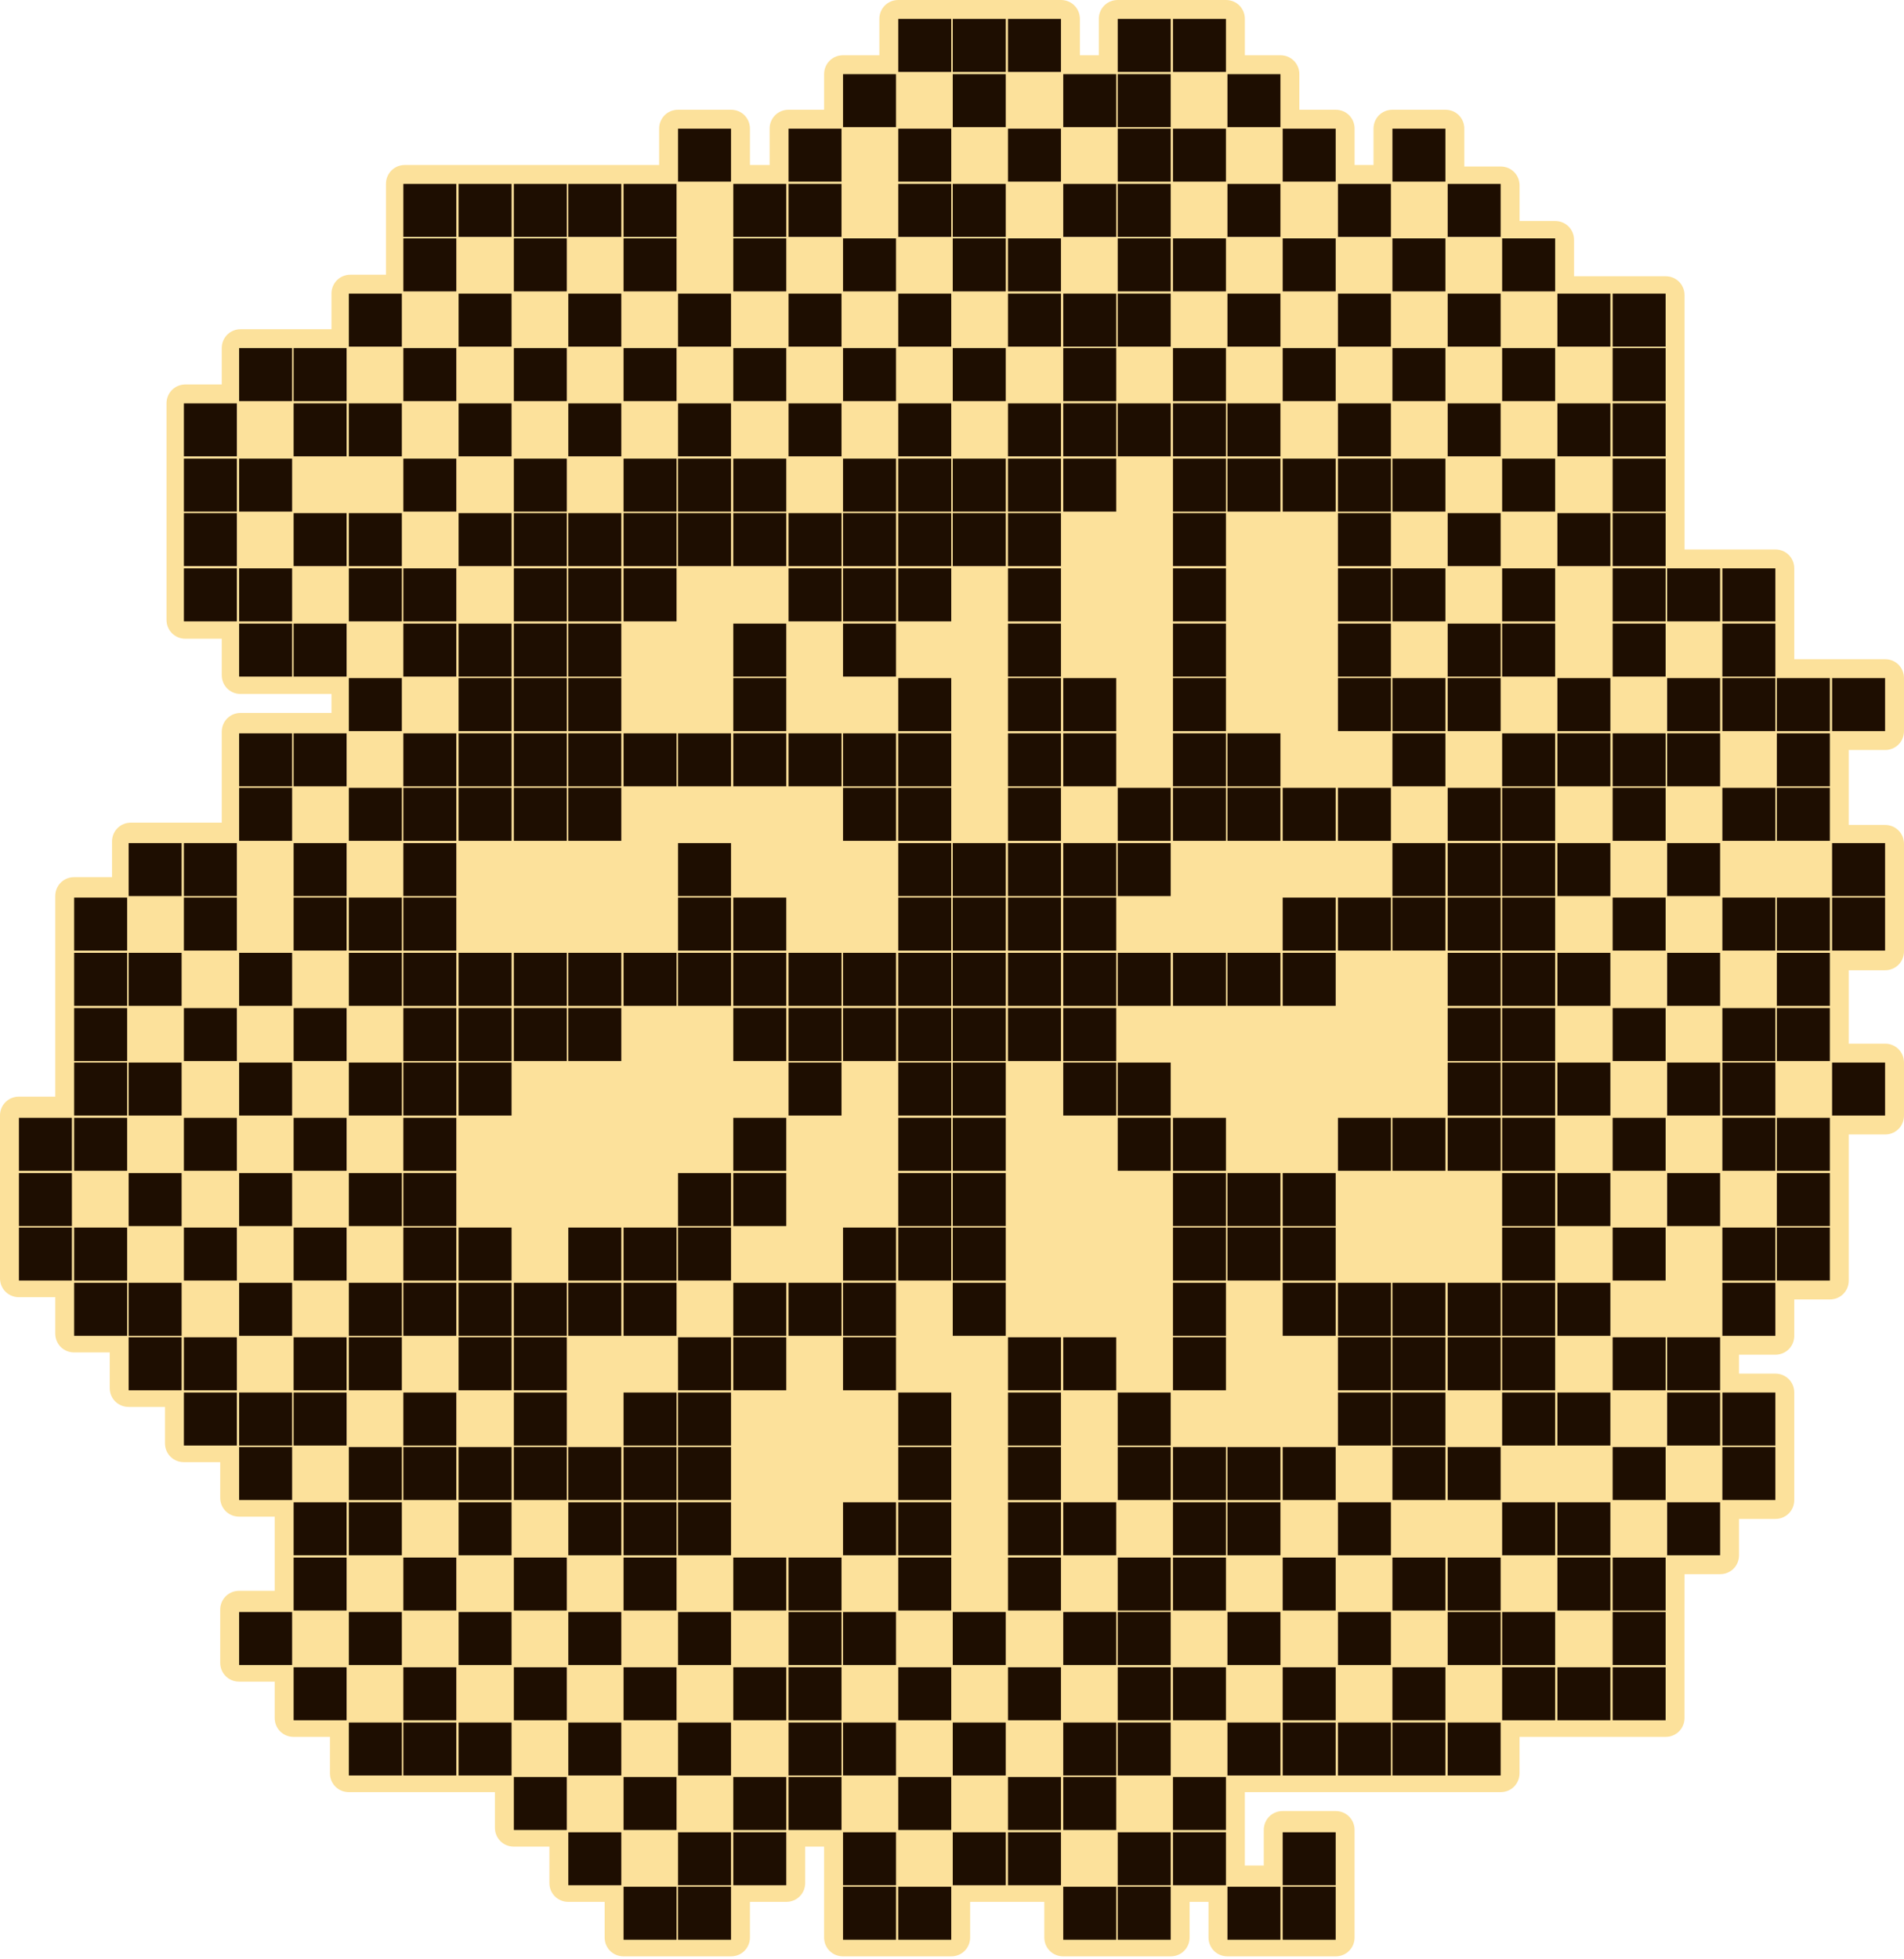 <?xml version="1.0" encoding="utf-8"?>
<!-- Generator: Adobe Illustrator 27.3.1, SVG Export Plug-In . SVG Version: 6.00 Build 0)  -->
<svg version="1.1" xmlns="http://www.w3.org/2000/svg" xmlns:xlink="http://www.w3.org/1999/xlink" x="0px" y="0px"
	 viewBox="0 0 251.6 258.8" style="enable-background:new 0 0 251.6 258.8;" xml:space="preserve">
<style type="text/css">
	.st0{fill:#FCE19B;}
	.st1{fill:#1E0E01;}
</style>
<g id="Слой_2">
	<path class="st0" d="M244.3,99.1h4.8c1.4,0,2.5-1.1,2.5-2.5v-7c0-1.4-1.1-2.5-2.5-2.5h-7c-0.1,0-0.1,0-0.1,0c0,0-0.1,0-0.2,0h-4.7
		v-4.7c0-0.1,0-0.1,0-0.2c0,0,0-0.1,0-0.1v-7c0-1.4-1.1-2.5-2.5-2.5h-7c-0.1,0-0.1,0-0.1,0c0,0-0.1,0-0.2,0h-4.7v-4.8
		c0,0,0-0.1,0-0.1c0,0,0-0.1,0-0.1v-7c0-0.1,0-0.1,0-0.1c0,0,0-0.1,0-0.1v-7c0-0.1,0-0.1,0-0.1c0,0,0-0.1,0-0.1v-7c0,0,0-0.1,0-0.1
		c0,0,0-0.1,0-0.1v-7c0-1.4-1.1-2.5-2.5-2.5h-7c-0.1,0-0.1,0-0.1,0c0,0-0.1,0-0.2,0H208v-4.8c0-1.4-1.1-2.5-2.5-2.5h-4.7v-4.7
		c0-1.4-1.1-2.5-2.5-2.5h-4.8V17c0-1.4-1.1-2.5-2.5-2.5h-7c-1.4,0-2.5,1.1-2.5,2.5v4.8H179V17c0-1.4-1.1-2.5-2.5-2.5h-4.8V9.8
		c0-1.4-1.1-2.5-2.5-2.5h-4.7V2.5c0-1.4-1.1-2.5-2.5-2.5h-7c-0.1,0-0.1,0-0.2,0c0,0-0.1,0-0.1,0h-7c-1.4,0-2.5,1.1-2.5,2.5v4.8h-2.5
		V2.5c0-1.4-1.1-2.5-2.5-2.5h-7c-0.1,0-0.1,0-0.2,0c0,0-0.1,0-0.1,0h-7c0,0-0.1,0-0.1,0c0,0-0.1,0-0.1,0h-7c-1.4,0-2.5,1.1-2.5,2.5
		v4.8h-4.8c-1.4,0-2.5,1.1-2.5,2.5v4.7h-4.7c-1.4,0-2.5,1.1-2.5,2.5v4.8h-2.6V17c0-1.4-1.1-2.5-2.5-2.5h-7c-1.4,0-2.5,1.1-2.5,2.5
		v4.8h-4.7c-0.1,0-0.1,0-0.1,0c0,0-0.1,0-0.1,0h-7c0,0-0.1,0-0.1,0c0,0-0.1,0-0.1,0h-7c-0.1,0-0.1,0-0.1,0c0,0-0.1,0-0.1,0h-7
		c-0.1,0-0.1,0-0.1,0c0,0-0.1,0-0.2,0h-7c-1.4,0-2.5,1.1-2.5,2.5v7c0,0,0,0.1,0,0.1c0,0,0,0.1,0,0.1v4.8h-4.7
		c-1.4,0-2.5,1.1-2.5,2.5v4.7h-4.8c0,0-0.1,0-0.1,0c0,0-0.1,0-0.1,0h-7c-1.4,0-2.5,1.1-2.5,2.5v4.8h-4.8c-1.4,0-2.5,1.1-2.5,2.5v7
		c0,0.1,0,0.1,0,0.1c0,0,0,0.1,0,0.1v7c0,0,0,0.1,0,0.1c0,0,0,0.1,0,0.1v7c0,0.1,0,0.1,0,0.1c0,0,0,0.1,0,0.1v7
		c0,1.4,1.1,2.5,2.5,2.5h4.8v4.8c0,1.4,1.1,2.5,2.5,2.5h7c0,0,0.1,0,0.1,0c0,0,0.1,0,0.1,0h4.8v2.5h-4.8c0,0-0.1,0-0.1,0
		c0,0-0.1,0-0.1,0h-7c-1.4,0-2.5,1.1-2.5,2.5v7c0,0,0,0.1,0,0.1c0,0,0,0.1,0,0.1v4.8h-4.8c-0.1,0-0.1,0-0.1,0c0,0-0.1,0-0.1,0h-7
		c-1.4,0-2.5,1.1-2.5,2.5v4.7H9.8c-1.4,0-2.5,1.1-2.5,2.5v7c0,0.1,0,0.1,0,0.1c0,0,0,0.1,0,0.2v7c0,0.1,0,0.1,0,0.1c0,0,0,0.1,0,0.1
		v7c0,0,0,0.1,0,0.1c0,0,0,0.1,0,0.1v4.8H2.5c-1.4,0-2.5,1.1-2.5,2.5v7c0,0.1,0,0.1,0,0.2c0,0,0,0.1,0,0.1v7c0,0,0,0.1,0,0.1
		c0,0,0,0.1,0,0.1v7c0,1.4,1.1,2.5,2.5,2.5h4.8v4.8c0,1.4,1.1,2.5,2.5,2.5h4.7v4.7c0,1.4,1.1,2.5,2.5,2.5h4.8v4.8
		c0,1.4,1.1,2.5,2.5,2.5h4.8v4.7c0,1.4,1.1,2.5,2.5,2.5h4.7v4.8c0,0.1,0,0.1,0,0.1c0,0,0,0.1,0,0.2v4.7h-4.7c-1.4,0-2.5,1.1-2.5,2.5
		v7c0,1.4,1.1,2.5,2.5,2.5h4.7v4.8c0,1.4,1.1,2.5,2.5,2.5h4.8v4.8c0,1.4,1.1,2.5,2.5,2.5h7c0.1,0,0.1,0,0.2,0h7c0.1,0,0.1,0,0.2,0
		c0,0,0.1,0,0.1,0h4.8v4.7c0,1.4,1.1,2.5,2.5,2.5h4.7v4.8c0,1.4,1.1,2.5,2.5,2.5h4.8v4.7c0,1.4,1.1,2.5,2.5,2.5h7c0.1,0,0.1,0,0.2,0
		h7c1.4,0,2.5-1.1,2.5-2.5v-4.7h4.8c1.4,0,2.5-1.1,2.5-2.5v-4.8h2.5v4.8c0,0,0,0.1,0,0.1c0,0,0,0.1,0,0.1v7c0,1.4,1.1,2.5,2.5,2.5h7
		c0.1,0,0.1,0,0.2,0c0,0,0.1,0,0.1,0h7c1.4,0,2.5-1.1,2.5-2.5v-4.7h4.7c0.1,0,0.1,0,0.1,0c0,0,0.1,0,0.2,0h4.8v4.7
		c0,1.4,1.1,2.5,2.5,2.5h7c0.1,0,0.1,0,0.2,0h7c1.4,0,2.5-1.1,2.5-2.5v-4.7h2.5v4.7c0,1.4,1.1,2.5,2.5,2.5h7c0.1,0,0.1,0,0.1,0
		c0,0,0.1,0,0.2,0h7c1.4,0,2.5-1.1,2.5-2.5v-7c0,0,0-0.1,0-0.1c0,0,0-0.1,0-0.1v-7c0-1.4-1.1-2.5-2.5-2.5h-7c-1.4,0-2.5,1.1-2.5,2.5
		v4.7h-2.5v-4.7c0-0.1,0-0.1,0-0.2c0,0,0-0.1,0-0.1v-4.7h4.7c0.1,0,0.1,0,0.1,0c0,0,0.1,0,0.2,0h7c0.1,0,0.1,0,0.1,0
		c0,0,0.1,0,0.2,0h7c0.1,0,0.1,0,0.2,0h7c0.1,0,0.1,0,0.1,0c0,0,0.1,0,0.2,0h7c1.4,0,2.5-1.1,2.5-2.5v-4.8h4.7c0.1,0,0.1,0,0.1,0
		c0,0,0.1,0,0.2,0h7c0.1,0,0.1,0,0.2,0c0,0,0.1,0,0.1,0h7c1.4,0,2.5-1.1,2.5-2.5v-7c0-0.1,0-0.1,0-0.2c0,0,0-0.1,0-0.1v-7
		c0,0,0-0.1,0-0.1c0,0,0-0.1,0-0.1V208h4.7c1.4,0,2.5-1.1,2.5-2.5v-4.8h4.8c1.4,0,2.5-1.1,2.5-2.5v-7c0,0,0-0.1,0-0.1
		c0,0,0-0.1,0-0.1v-7c0-1.4-1.1-2.5-2.5-2.5h-4.8V179h4.8c1.4,0,2.5-1.1,2.5-2.5v-4.8h4.7c1.4,0,2.5-1.1,2.5-2.5v-7c0,0,0-0.1,0-0.1
		c0,0,0-0.1,0-0.1v-7c0-0.1,0-0.1,0-0.1c0,0,0-0.1,0-0.2v-4.8h4.8c1.4,0,2.5-1.1,2.5-2.5v-7c0-1.4-1.1-2.5-2.5-2.5h-4.8v-4.7
		c0-0.1,0-0.1,0-0.1c0,0,0-0.1,0-0.1v-4.8h4.8c1.4,0,2.5-1.1,2.5-2.5v-7c0,0,0-0.1,0-0.1c0,0,0-0.1,0-0.1v-7c0-1.4-1.1-2.5-2.5-2.5
		h-4.8v-4.8c0,0,0-0.1,0-0.1c0,0,0-0.1,0-0.1V99.1z"/>
</g>
<g id="Слой_1">
	<path class="st1" d="M24.3,53.3h7v7h-7V53.3z M31.6,46h7v7h-7V46z M38.8,46h7v7h-7V46z M38.8,53.3h7v7h-7V53.3z M46.1,38.8h7v7h-7
		V38.8z M46.1,53.3h7v7h-7V53.3z M53.3,24.3h7v7h-7V24.3z M53.3,31.5h7v7h-7V31.5z M53.3,46h7v7h-7V46z M9.8,118.6h7v7h-7V118.6z
		 M9.8,125.9h7v7h-7V125.9z M17,111.4h7v7h-7V111.4z M17,125.9h7v7h-7V125.9z M24.3,60.6h7v7h-7V60.6z M24.3,67.8h7v7h-7V67.8z
		 M24.3,75.1h7v7h-7V75.1z M24.3,111.4h7v7h-7V111.4z M24.3,118.6h7v7h-7V118.6z M31.6,60.6h7v7h-7V60.6z M31.6,75.1h7v7h-7V75.1z
		 M31.6,82.4h7v7h-7V82.4z M31.6,96.9h7v7h-7V96.9z M31.6,104.1h7v7h-7V104.1z M31.6,125.9h7v7h-7V125.9z M38.8,67.8h7v7h-7V67.8z
		 M38.8,82.4h7v7h-7V82.4z M38.8,96.9h7v7h-7V96.9z M38.8,111.4h7v7h-7V111.4z M38.8,118.6h7v7h-7V118.6z M46.1,67.8h7v7h-7V67.8z
		 M46.1,75.1h7v7h-7V75.1z M46.1,89.6h7v7h-7V89.6z M46.1,104.1h7v7h-7V104.1z M46.1,118.6h7v7h-7V118.6z M46.1,125.9h7v7h-7V125.9z
		 M53.3,60.6h7v7h-7V60.6z M53.3,75.1h7v7h-7V75.1z M53.3,82.4h7v7h-7V82.4z M53.3,96.9h7v7h-7V96.9z M53.3,104.1h7v7h-7V104.1z
		 M53.3,111.4h7v7h-7V111.4z M53.3,118.6h7v7h-7V118.6z M53.3,125.9h7v7h-7V125.9z M2.5,147.7h7v7h-7V147.7z M2.5,155h7v7h-7V155z
		 M2.5,162.2h7v7h-7V162.2z M9.8,133.2h7v7h-7V133.2z M9.8,140.4h7v7h-7V140.4z M9.8,147.7h7v7h-7V147.7z M9.8,162.2h7v7h-7V162.2z
		 M9.8,169.5h7v7h-7V169.5z M17,140.4h7v7h-7V140.4z M17,155h7v7h-7V155z M17,169.5h7v7h-7V169.5z M17,176.7h7v7h-7V176.7z
		 M24.3,133.2h7v7h-7V133.2z M24.3,147.7h7v7h-7V147.7z M24.3,162.2h7v7h-7V162.2z M24.3,176.7h7v7h-7V176.7z M24.3,184h7v7h-7V184z
		 M31.6,140.4h7v7h-7V140.4z M31.6,155h7v7h-7V155z M31.6,169.5h7v7h-7V169.5z M31.6,184h7v7h-7V184z M31.6,191.2h7v7h-7V191.2z
		 M38.8,133.2h7v7h-7V133.2z M38.8,147.7h7v7h-7V147.7z M38.8,162.2h7v7h-7V162.2z M38.8,176.7h7v7h-7V176.7z M38.8,184h7v7h-7V184z
		 M38.8,198.5h7v7h-7V198.5z M46.1,140.4h7v7h-7V140.4z M46.1,155h7v7h-7V155z M46.1,169.5h7v7h-7V169.5z M46.1,176.7h7v7h-7V176.7z
		 M46.1,191.2h7v7h-7V191.2z M46.1,198.5h7v7h-7V198.5z M53.3,133.2h7v7h-7V133.2z M53.3,140.4h7v7h-7V140.4z M53.3,147.7h7v7h-7
		V147.7z M53.3,155h7v7h-7V155z M53.3,162.2h7v7h-7V162.2z M53.3,169.5h7v7h-7V169.5z M53.3,184h7v7h-7V184z M53.3,191.2h7v7h-7
		V191.2z M31.6,213h7v7h-7V213z M38.8,205.8h7v7h-7V205.8z M38.8,220.3h7v7h-7V220.3z M46.1,213h7v7h-7V213z M46.1,227.6h7v7h-7
		V227.6z M53.3,205.8h7v7h-7V205.8z M53.3,220.3h7v7h-7V220.3z M53.3,227.6h7v7h-7V227.6z M60.6,24.3h7v7h-7V24.3z M60.6,38.8h7v7
		h-7V38.8z M60.6,53.3h7v7h-7V53.3z M67.9,24.3h7v7h-7V24.3z M67.9,31.5h7v7h-7V31.5z M67.9,46h7v7h-7V46z M75.1,24.3h7v7h-7V24.3z
		 M75.1,38.8h7v7h-7V38.8z M75.1,53.3h7v7h-7V53.3z M82.4,24.3h7v7h-7V24.3z M82.4,31.5h7v7h-7V31.5z M82.4,46h7v7h-7V46z M89.6,17
		h7v7h-7V17z M89.6,38.8h7v7h-7V38.8z M89.6,53.3h7v7h-7V53.3z M96.9,24.3h7v7h-7V24.3z M96.9,31.5h7v7h-7V31.5z M96.9,46h7v7h-7V46
		z M104.2,24.3h7v7h-7V24.3z M104.2,17h7v7h-7V17z M104.2,38.8h7v7h-7V38.8z M104.2,53.3h7v7h-7V53.3z M111.4,9.8h7v7h-7V9.8z
		 M111.4,31.5h7v7h-7V31.5z M111.4,46h7v7h-7V46z M118.7,2.5h7v7h-7V2.5z M118.7,17h7v7h-7V17z M118.7,24.3h7v7h-7V24.3z
		 M118.7,38.8h7v7h-7V38.8z M118.7,53.3h7v7h-7V53.3z M125.9,2.5h7v7h-7V2.5z M125.9,9.8h7v7h-7V9.8z M125.9,24.3h7v7h-7V24.3z
		 M125.9,31.5h7v7h-7V31.5z M125.9,46h7v7h-7V46z M60.6,67.8h7v7h-7V67.8z M60.6,82.4h7v7h-7V82.4z M60.6,89.6h7v7h-7V89.6z
		 M60.6,96.9h7v7h-7V96.9z M60.6,104.1h7v7h-7V104.1z M60.6,125.9h7v7h-7V125.9z M67.9,60.6h7v7h-7V60.6z M67.9,67.8h7v7h-7V67.8z
		 M67.9,75.1h7v7h-7V75.1z M67.9,82.4h7v7h-7V82.4z M67.9,89.6h7v7h-7V89.6z M67.9,96.9h7v7h-7V96.9z M67.9,104.1h7v7h-7V104.1z
		 M67.9,125.9h7v7h-7V125.9z M75.1,67.8h7v7h-7V67.8z M75.1,75.1h7v7h-7V75.1z M75.1,82.4h7v7h-7V82.4z M75.1,89.6h7v7h-7V89.6z
		 M75.1,96.9h7v7h-7V96.9z M75.1,104.1h7v7h-7V104.1z M75.1,125.9h7v7h-7V125.9z M82.4,60.6h7v7h-7V60.6z M82.4,67.8h7v7h-7V67.8z
		 M82.4,75.1h7v7h-7V75.1z M82.4,96.9h7v7h-7V96.9z M82.4,125.9h7v7h-7V125.9z M89.6,60.6h7v7h-7V60.6z M89.6,67.8h7v7h-7V67.8z
		 M89.6,96.9h7v7h-7V96.9z M89.6,111.4h7v7h-7V111.4z M89.6,118.6h7v7h-7V118.6z M89.6,125.9h7v7h-7V125.9z M96.9,60.6h7v7h-7V60.6z
		 M96.9,67.8h7v7h-7V67.8z M96.9,82.4h7v7h-7V82.4z M96.9,89.6h7v7h-7V89.6z M96.9,96.9h7v7h-7V96.9z M96.9,118.6h7v7h-7V118.6z
		 M96.9,125.9h7v7h-7V125.9z M104.2,67.8h7v7h-7V67.8z M104.2,75.1h7v7h-7V75.1z M104.2,96.9h7v7h-7V96.9z M104.2,125.9h7v7h-7
		V125.9z M111.4,60.6h7v7h-7V60.6z M111.4,67.8h7v7h-7V67.8z M111.4,75.1h7v7h-7V75.1z M111.4,82.4h7v7h-7V82.4z M111.4,96.9h7v7h-7
		V96.9z M111.4,104.1h7v7h-7V104.1z M111.4,125.9h7v7h-7V125.9z M118.7,60.6h7v7h-7V60.6z M118.7,67.8h7v7h-7V67.8z M118.7,75.1h7v7
		h-7V75.1z M118.7,89.6h7v7h-7V89.6z M118.7,96.9h7v7h-7V96.9z M118.7,104.1h7v7h-7V104.1z M118.7,111.4h7v7h-7V111.4z M118.7,118.6
		h7v7h-7V118.6z M118.7,125.9h7v7h-7V125.9z M125.9,60.6h7v7h-7V60.6z M125.9,67.8h7v7h-7V67.8z M125.9,111.4h7v7h-7V111.4z
		 M125.9,118.6h7v7h-7V118.6z M125.9,125.9h7v7h-7V125.9z M60.6,133.2h7v7h-7V133.2z M60.6,140.4h7v7h-7V140.4z M60.6,162.2h7v7h-7
		V162.2z M60.6,169.5h7v7h-7V169.5z M60.6,176.7h7v7h-7V176.7z M60.6,191.2h7v7h-7V191.2z M60.6,198.5h7v7h-7V198.5z M67.9,133.2h7
		v7h-7V133.2z M67.9,169.5h7v7h-7V169.5z M67.9,176.7h7v7h-7V176.7z M67.9,184h7v7h-7V184z M67.9,191.2h7v7h-7V191.2z M75.1,133.2h7
		v7h-7V133.2z M75.1,162.2h7v7h-7V162.2z M75.1,169.5h7v7h-7V169.5z M75.1,191.2h7v7h-7V191.2z M75.1,198.5h7v7h-7V198.5z
		 M82.4,162.2h7v7h-7V162.2z M82.4,169.5h7v7h-7V169.5z M82.4,184h7v7h-7V184z M82.4,191.2h7v7h-7V191.2z M82.4,198.5h7v7h-7V198.5z
		 M89.6,155h7v7h-7V155z M89.6,162.2h7v7h-7V162.2z M89.6,176.7h7v7h-7V176.7z M89.6,184h7v7h-7V184z M89.6,191.2h7v7h-7V191.2z
		 M89.6,198.5h7v7h-7V198.5z M96.9,133.2h7v7h-7V133.2z M96.9,147.7h7v7h-7V147.7z M96.9,155h7v7h-7V155z M96.9,169.5h7v7h-7V169.5z
		 M96.9,176.7h7v7h-7V176.7z M104.2,133.2h7v7h-7V133.2z M104.2,140.4h7v7h-7V140.4z M104.2,169.5h7v7h-7V169.5z M111.4,133.2h7v7
		h-7V133.2z M111.4,162.2h7v7h-7V162.2z M111.4,169.5h7v7h-7V169.5z M111.4,176.7h7v7h-7V176.7z M111.4,198.5h7v7h-7V198.5z
		 M118.7,133.2h7v7h-7V133.2z M118.7,140.4h7v7h-7V140.4z M118.7,147.7h7v7h-7V147.7z M118.7,155h7v7h-7V155z M118.7,162.2h7v7h-7
		V162.2z M118.7,184h7v7h-7V184z M118.7,191.2h7v7h-7V191.2z M118.7,198.5h7v7h-7V198.5z M125.9,133.2h7v7h-7V133.2z M125.9,140.4h7
		v7h-7V140.4z M125.9,147.7h7v7h-7V147.7z M125.9,155h7v7h-7V155z M125.9,162.2h7v7h-7V162.2z M125.9,169.5h7v7h-7V169.5z M60.6,213
		h7v7h-7V213z M60.6,227.6h7v7h-7V227.6z M67.9,205.8h7v7h-7V205.8z M67.9,220.3h7v7h-7V220.3z M67.9,234.8h7v7h-7V234.8z M75.1,213
		h7v7h-7V213z M75.1,227.6h7v7h-7V227.6z M75.1,242.1h7v7h-7V242.1z M82.4,205.8h7v7h-7V205.8z M82.4,220.3h7v7h-7V220.3z
		 M82.4,234.8h7v7h-7V234.8z M82.4,249.3h7v7h-7V249.3z M89.6,213h7v7h-7V213z M89.6,227.6h7v7h-7V227.6z M89.6,242.1h7v7h-7V242.1z
		 M89.6,249.3h7v7h-7V249.3z M96.9,205.8h7v7h-7V205.8z M96.9,220.3h7v7h-7V220.3z M96.9,234.8h7v7h-7V234.8z M96.9,242.1h7v7h-7
		V242.1z M104.2,205.8h7v7h-7V205.8z M104.2,213h7v7h-7V213z M104.2,220.3h7v7h-7V220.3z M104.2,227.6h7v7h-7V227.6z M104.2,234.8h7
		v7h-7V234.8z M111.4,213h7v7h-7V213z M111.4,227.6h7v7h-7V227.6z M111.4,242.1h7v7h-7V242.1z M111.4,249.3h7v7h-7V249.3z
		 M118.7,205.8h7v7h-7V205.8z M118.7,220.3h7v7h-7V220.3z M118.7,234.8h7v7h-7V234.8z M118.7,249.3h7v7h-7V249.3z M125.9,213h7v7h-7
		V213z M125.9,227.6h7v7h-7V227.6z M125.9,242.1h7v7h-7V242.1z M133.2,2.5h7v7h-7V2.5z M133.2,17h7v7h-7V17z M133.2,31.5h7v7h-7
		V31.5z M133.2,38.8h7v7h-7V38.8z M133.2,53.3h7v7h-7V53.3z M140.5,9.8h7v7h-7V9.8z M140.5,24.3h7v7h-7V24.3z M140.5,38.8h7v7h-7
		V38.8z M140.5,46h7v7h-7V46z M140.5,53.3h7v7h-7V53.3z M147.7,2.5h7v7h-7V2.5z M147.7,9.8h7v7h-7V9.8z M147.7,17h7v7h-7V17z
		 M147.7,24.3h7v7h-7V24.3z M147.7,31.5h7v7h-7V31.5z M147.7,38.8h7v7h-7V38.8z M147.7,53.3h7v7h-7V53.3z M155,2.5h7v7h-7V2.5z
		 M155,17h7v7h-7V17z M155,31.5h7v7h-7V31.5z M155,46h7v7h-7V46z M155,53.3h7v7h-7V53.3z M162.2,9.8h7v7h-7V9.8z M162.2,24.3h7v7h-7
		V24.3z M162.2,38.8h7v7h-7V38.8z M162.2,53.3h7v7h-7V53.3z M169.5,17h7v7h-7V17z M169.5,31.5h7v7h-7V31.5z M169.5,46h7v7h-7V46z
		 M176.8,24.3h7v7h-7V24.3z M176.8,38.8h7v7h-7V38.8z M176.8,53.3h7v7h-7V53.3z M184,17h7v7h-7V17z M184,31.5h7v7h-7V31.5z M184,46
		h7v7h-7V46z M191.3,24.3h7v7h-7V24.3z M191.3,38.8h7v7h-7V38.8z M191.3,53.3h7v7h-7V53.3z M198.5,31.5h7v7h-7V31.5z M198.5,46h7v7
		h-7V46z M133.2,60.6h7v7h-7V60.6z M133.2,67.8h7v7h-7V67.8z M133.2,75.1h7v7h-7V75.1z M133.2,82.4h7v7h-7V82.4z M133.2,89.6h7v7h-7
		V89.6z M133.2,96.9h7v7h-7V96.9z M133.2,104.1h7v7h-7V104.1z M133.2,111.4h7v7h-7V111.4z M133.2,118.6h7v7h-7V118.6z M133.2,125.9
		h7v7h-7V125.9z M140.5,60.6h7v7h-7V60.6z M140.5,89.6h7v7h-7V89.6z M140.5,96.9h7v7h-7V96.9z M140.5,111.4h7v7h-7V111.4z
		 M140.5,118.6h7v7h-7V118.6z M140.5,125.9h7v7h-7V125.9z M147.7,104.1h7v7h-7V104.1z M147.7,111.4h7v7h-7V111.4z M147.7,125.9h7v7
		h-7V125.9z M155,60.6h7v7h-7V60.6z M155,67.8h7v7h-7V67.8z M155,75.1h7v7h-7V75.1z M155,82.4h7v7h-7V82.4z M155,89.6h7v7h-7V89.6z
		 M155,96.9h7v7h-7V96.9z M155,104.1h7v7h-7V104.1z M155,125.9h7v7h-7V125.9z M162.2,60.6h7v7h-7V60.6z M162.2,96.9h7v7h-7V96.9z
		 M162.2,104.1h7v7h-7V104.1z M162.2,125.9h7v7h-7V125.9z M169.5,60.6h7v7h-7V60.6z M169.5,104.1h7v7h-7V104.1z M169.5,118.6h7v7h-7
		V118.6z M169.5,125.9h7v7h-7V125.9z M176.8,60.6h7v7h-7V60.6z M176.8,67.8h7v7h-7V67.8z M176.8,75.1h7v7h-7V75.1z M176.8,82.4h7v7
		h-7V82.4z M176.8,89.6h7v7h-7V89.6z M176.8,104.1h7v7h-7V104.1z M176.8,118.6h7v7h-7V118.6z M184,60.6h7v7h-7V60.6z M184,75.1h7v7
		h-7V75.1z M184,89.6h7v7h-7V89.6z M184,96.9h7v7h-7V96.9z M184,111.4h7v7h-7V111.4z M184,118.6h7v7h-7V118.6z M191.3,67.8h7v7h-7
		V67.8z M191.3,82.4h7v7h-7V82.4z M191.3,89.6h7v7h-7V89.6z M191.3,104.1h7v7h-7V104.1z M191.3,111.4h7v7h-7V111.4z M191.3,118.6h7
		v7h-7V118.6z M191.3,125.9h7v7h-7V125.9z M198.5,60.6h7v7h-7V60.6z M198.5,75.1h7v7h-7V75.1z M198.5,82.4h7v7h-7V82.4z M198.5,96.9
		h7v7h-7V96.9z M198.5,104.1h7v7h-7V104.1z M198.5,111.4h7v7h-7V111.4z M198.5,118.6h7v7h-7V118.6z M198.5,125.9h7v7h-7V125.9z
		 M133.2,133.2h7v7h-7V133.2z M133.2,176.7h7v7h-7V176.7z M133.2,184h7v7h-7V184z M133.2,191.2h7v7h-7V191.2z M133.2,198.5h7v7h-7
		V198.5z M140.5,133.2h7v7h-7V133.2z M140.5,140.4h7v7h-7V140.4z M140.5,176.7h7v7h-7V176.7z M140.5,198.5h7v7h-7V198.5z
		 M147.7,140.4h7v7h-7V140.4z M147.7,147.7h7v7h-7V147.7z M147.7,184h7v7h-7V184z M147.7,191.2h7v7h-7V191.2z M155,147.7h7v7h-7
		V147.7z M155,155h7v7h-7V155z M155,162.2h7v7h-7V162.2z M155,169.5h7v7h-7V169.5z M155,176.7h7v7h-7V176.7z M155,191.2h7v7h-7
		V191.2z M155,198.5h7v7h-7V198.5z M162.2,155h7v7h-7V155z M162.2,162.2h7v7h-7V162.2z M162.2,191.2h7v7h-7V191.2z M162.2,198.5h7v7
		h-7V198.5z M169.5,155h7v7h-7V155z M169.5,162.2h7v7h-7V162.2z M169.5,169.5h7v7h-7V169.5z M169.5,191.2h7v7h-7V191.2z
		 M176.8,147.7h7v7h-7V147.7z M176.8,169.5h7v7h-7V169.5z M176.8,176.7h7v7h-7V176.7z M176.8,184h7v7h-7V184z M176.8,198.5h7v7h-7
		V198.5z M184,147.7h7v7h-7V147.7z M184,169.5h7v7h-7V169.5z M184,176.7h7v7h-7V176.7z M184,184h7v7h-7V184z M184,191.2h7v7h-7
		V191.2z M191.3,133.2h7v7h-7V133.2z M191.3,140.4h7v7h-7V140.4z M191.3,147.7h7v7h-7V147.7z M191.3,169.5h7v7h-7V169.5z
		 M191.3,176.7h7v7h-7V176.7z M191.3,191.2h7v7h-7V191.2z M198.5,133.2h7v7h-7V133.2z M198.5,140.4h7v7h-7V140.4z M198.5,147.7h7v7
		h-7V147.7z M198.5,155h7v7h-7V155z M198.5,162.2h7v7h-7V162.2z M198.5,169.5h7v7h-7V169.5z M198.5,176.7h7v7h-7V176.7z M198.5,184
		h7v7h-7V184z M198.5,198.5h7v7h-7V198.5z M133.2,205.8h7v7h-7V205.8z M133.2,220.3h7v7h-7V220.3z M133.2,234.8h7v7h-7V234.8z
		 M133.2,242.1h7v7h-7V242.1z M140.5,213h7v7h-7V213z M140.5,227.6h7v7h-7V227.6z M140.5,234.8h7v7h-7V234.8z M140.5,249.3h7v7h-7
		V249.3z M147.7,205.8h7v7h-7V205.8z M147.7,213h7v7h-7V213z M147.7,220.3h7v7h-7V220.3z M147.7,227.6h7v7h-7V227.6z M147.7,242.1h7
		v7h-7V242.1z M147.7,249.3h7v7h-7V249.3z M155,205.8h7v7h-7V205.8z M155,220.3h7v7h-7V220.3z M155,234.8h7v7h-7V234.8z M155,242.1
		h7v7h-7V242.1z M162.2,213h7v7h-7V213z M162.2,227.6h7v7h-7V227.6z M162.2,249.3h7v7h-7V249.3z M169.5,205.8h7v7h-7V205.8z
		 M169.5,220.3h7v7h-7V220.3z M169.5,227.6h7v7h-7V227.6z M169.5,242.1h7v7h-7V242.1z M169.5,249.3h7v7h-7V249.3z M176.8,213h7v7h-7
		V213z M176.8,227.6h7v7h-7V227.6z M184,205.8h7v7h-7V205.8z M184,220.3h7v7h-7V220.3z M184,227.6h7v7h-7V227.6z M191.3,205.8h7v7
		h-7V205.8z M191.3,213h7v7h-7V213z M191.3,227.6h7v7h-7V227.6z M198.5,213h7v7h-7V213z M198.5,220.3h7v7h-7V220.3z M205.8,38.8h7v7
		h-7V38.8z M205.8,53.3h7v7h-7V53.3z M213.1,38.8h7v7h-7V38.8z M213.1,46h7v7h-7V46z M213.1,53.3h7v7h-7V53.3z M205.8,67.8h7v7h-7
		V67.8z M205.8,89.6h7v7h-7V89.6z M205.8,96.9h7v7h-7V96.9z M205.8,111.4h7v7h-7V111.4z M205.8,125.9h7v7h-7V125.9z M213.1,60.6h7v7
		h-7V60.6z M213.1,67.8h7v7h-7V67.8z M213.1,75.1h7v7h-7V75.1z M213.1,82.4h7v7h-7V82.4z M213.1,96.9h7v7h-7V96.9z M213.1,104.1h7v7
		h-7V104.1z M213.1,118.6h7v7h-7V118.6z M220.3,75.1h7v7h-7V75.1z M220.3,89.6h7v7h-7V89.6z M220.3,96.9h7v7h-7V96.9z M220.3,111.4
		h7v7h-7V111.4z M220.3,125.9h7v7h-7V125.9z M227.6,75.1h7v7h-7V75.1z M227.6,82.4h7v7h-7V82.4z M227.6,89.6h7v7h-7V89.6z
		 M227.6,104.1h7v7h-7V104.1z M227.6,118.6h7v7h-7V118.6z M234.8,89.6h7v7h-7V89.6z M234.8,96.9h7v7h-7V96.9z M234.8,104.1h7v7h-7
		V104.1z M234.8,118.6h7v7h-7V118.6z M234.8,125.9h7v7h-7V125.9z M242.1,89.6h7v7h-7V89.6z M242.1,111.4h7v7h-7V111.4z M242.1,118.6
		h7v7h-7V118.6z M205.8,140.4h7v7h-7V140.4z M205.8,155h7v7h-7V155z M205.8,169.5h7v7h-7V169.5z M205.8,184h7v7h-7V184z
		 M205.8,198.5h7v7h-7V198.5z M213.1,133.2h7v7h-7V133.2z M213.1,147.7h7v7h-7V147.7z M213.1,162.2h7v7h-7V162.2z M213.1,176.7h7v7
		h-7V176.7z M213.1,191.2h7v7h-7V191.2z M220.3,140.4h7v7h-7V140.4z M220.3,155h7v7h-7V155z M220.3,176.7h7v7h-7V176.7z M220.3,184
		h7v7h-7V184z M220.3,198.5h7v7h-7V198.5z M227.6,133.2h7v7h-7V133.2z M227.6,140.4h7v7h-7V140.4z M227.6,147.7h7v7h-7V147.7z
		 M227.6,162.2h7v7h-7V162.2z M227.6,169.5h7v7h-7V169.5z M227.6,184h7v7h-7V184z M227.6,191.2h7v7h-7V191.2z M234.8,133.2h7v7h-7
		V133.2z M234.8,147.7h7v7h-7V147.7z M234.8,155h7v7h-7V155z M234.8,162.2h7v7h-7V162.2z M242.1,140.4h7v7h-7V140.4z M205.8,205.8h7
		v7h-7V205.8z M205.8,220.3h7v7h-7V220.3z M213.1,205.8h7v7h-7V205.8z M213.1,213h7v7h-7V213z M213.1,220.3h7v7h-7V220.3z"/>
</g>
</svg>
